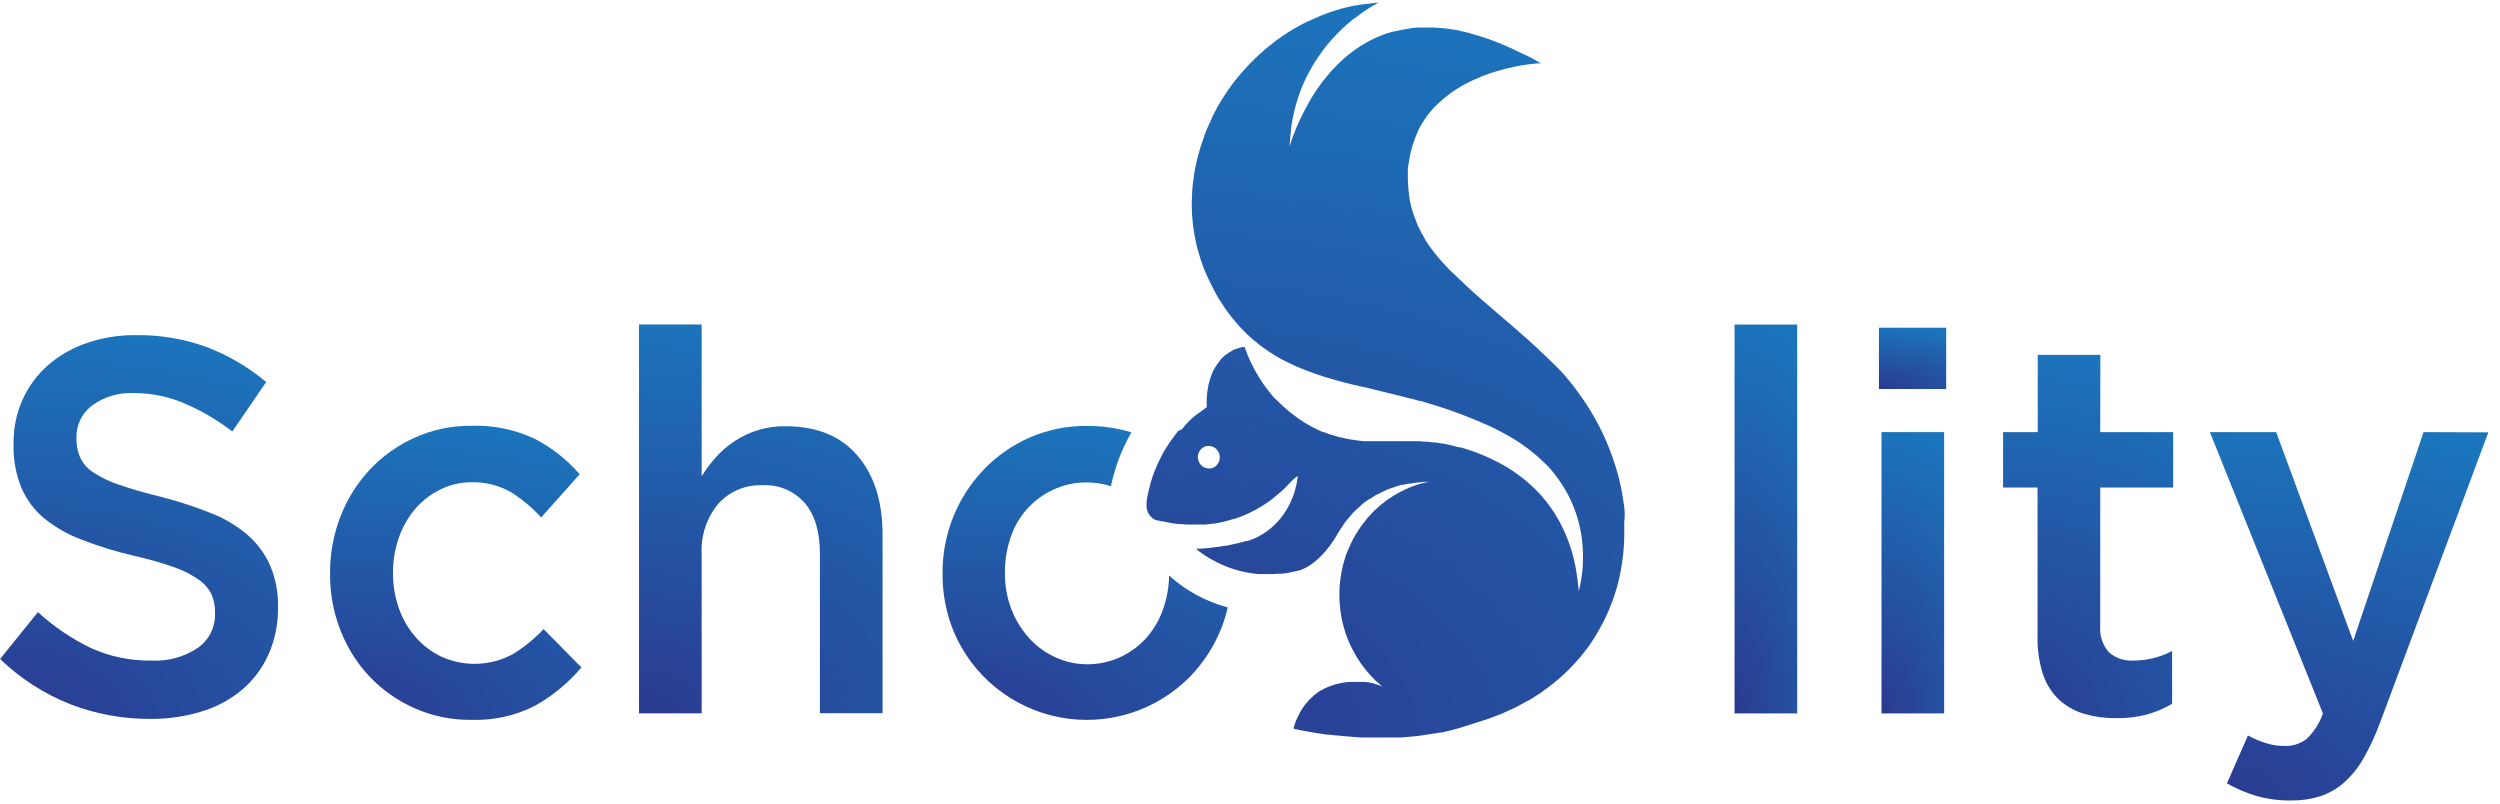 <svg width="84" height="27" viewBox="0 0 84 27" fill="none" xmlns="http://www.w3.org/2000/svg">
<g clip-path="url(#clip0)">
<path d="M8.352 18.002C7.991 17.687 7.578 17.435 7.132 17.259C6.582 17.037 6.018 16.851 5.444 16.703C4.867 16.56 4.391 16.423 4.015 16.293C3.703 16.192 3.407 16.05 3.133 15.871C2.94 15.747 2.787 15.571 2.69 15.364C2.606 15.163 2.564 14.946 2.568 14.727V14.692C2.566 14.489 2.611 14.288 2.699 14.105C2.787 13.922 2.917 13.762 3.077 13.637C3.494 13.328 4.007 13.176 4.526 13.208C5.089 13.211 5.646 13.323 6.166 13.54C6.752 13.788 7.303 14.11 7.805 14.499L8.944 12.835C8.349 12.338 7.676 11.941 6.951 11.663C6.186 11.384 5.376 11.248 4.561 11.26C3.998 11.254 3.439 11.345 2.906 11.529C2.43 11.691 1.99 11.943 1.61 12.272C1.249 12.59 0.961 12.981 0.763 13.418C0.554 13.883 0.449 14.386 0.456 14.895V14.93C0.442 15.433 0.533 15.933 0.723 16.399C0.896 16.799 1.163 17.152 1.5 17.429C1.884 17.733 2.313 17.975 2.772 18.144C3.332 18.36 3.908 18.536 4.493 18.672C4.959 18.775 5.418 18.906 5.868 19.065C6.165 19.167 6.445 19.312 6.7 19.494C6.877 19.62 7.02 19.79 7.114 19.986C7.192 20.176 7.23 20.38 7.226 20.585V20.62C7.232 20.844 7.182 21.066 7.082 21.266C6.981 21.466 6.832 21.638 6.649 21.767C6.189 22.075 5.641 22.225 5.088 22.195C4.387 22.207 3.692 22.063 3.054 21.774C2.405 21.461 1.805 21.054 1.274 20.567L0.003 22.142C0.684 22.799 1.487 23.316 2.367 23.664C3.221 23.992 4.128 24.159 5.042 24.156C5.632 24.162 6.219 24.076 6.783 23.903C7.281 23.753 7.743 23.503 8.141 23.17C8.519 22.846 8.82 22.442 9.023 21.988C9.241 21.491 9.35 20.954 9.341 20.412V20.377C9.35 19.913 9.263 19.453 9.087 19.025C8.919 18.635 8.668 18.286 8.352 18.002Z" fill="url(#paint0_radial)"/>
<path d="M17.238 21.975C16.871 22.176 16.462 22.288 16.044 22.303C15.626 22.319 15.21 22.237 14.83 22.064C14.501 21.906 14.206 21.683 13.966 21.409C13.718 21.126 13.527 20.798 13.404 20.443C13.27 20.063 13.203 19.663 13.205 19.261V19.225C13.204 18.828 13.271 18.434 13.404 18.061C13.524 17.71 13.709 17.385 13.948 17.102C14.178 16.834 14.46 16.614 14.777 16.457C15.102 16.291 15.463 16.204 15.829 16.204C16.297 16.189 16.76 16.304 17.166 16.536C17.543 16.772 17.885 17.058 18.183 17.386L19.477 15.935C19.059 15.451 18.552 15.05 17.985 14.753C17.316 14.433 16.578 14.28 15.837 14.306C15.185 14.3 14.54 14.434 13.945 14.7C13.377 14.953 12.865 15.315 12.438 15.765C12.009 16.222 11.672 16.756 11.446 17.34C11.208 17.948 11.087 18.595 11.09 19.248V19.299C11.086 19.948 11.207 20.592 11.446 21.196C11.672 21.775 12.009 22.304 12.438 22.754C12.864 23.198 13.374 23.553 13.938 23.801C14.53 24.061 15.172 24.193 15.819 24.187C16.58 24.216 17.335 24.046 18.01 23.695C18.588 23.363 19.105 22.934 19.536 22.426L18.265 21.138C17.961 21.461 17.615 21.742 17.238 21.975Z" fill="url(#paint1_radial)"/>
<path d="M26.403 14.322C25.788 14.31 25.184 14.487 24.674 14.829C24.445 14.979 24.237 15.159 24.054 15.362C23.878 15.562 23.718 15.776 23.576 16.001V10.902H21.471V23.969H23.576V18.642C23.537 18.017 23.739 17.401 24.14 16.919C24.326 16.716 24.554 16.556 24.808 16.449C25.062 16.343 25.337 16.293 25.612 16.303C25.88 16.288 26.148 16.334 26.396 16.437C26.643 16.541 26.864 16.7 27.041 16.901C27.38 17.3 27.549 17.869 27.549 18.606V23.964H29.654V17.957C29.654 16.847 29.373 15.964 28.81 15.308C28.248 14.652 27.445 14.323 26.403 14.322Z" fill="url(#paint2_radial)"/>
<path d="M60.386 10.905H58.281V23.971H60.386V10.905Z" fill="url(#paint3_radial)"/>
<path d="M65.323 14.519H63.218V23.971H65.323V14.519Z" fill="url(#paint4_radial)"/>
<path d="M65.392 11.011H63.132V13.071H65.392V11.011Z" fill="url(#paint5_radial)"/>
<path d="M70.573 11.924H68.468V14.519H67.304V16.381H68.461V21.358C68.448 21.805 68.513 22.25 68.651 22.675C68.761 22.999 68.95 23.291 69.2 23.525C69.443 23.741 69.731 23.9 70.044 23.989C70.388 24.087 70.745 24.134 71.102 24.131C71.451 24.136 71.799 24.095 72.137 24.007C72.433 23.925 72.718 23.804 72.983 23.649V21.873C72.585 22.084 72.141 22.195 71.689 22.195C71.388 22.215 71.09 22.116 70.861 21.919C70.753 21.796 70.671 21.653 70.621 21.497C70.571 21.342 70.553 21.178 70.568 21.016V16.381H73.019V14.519H70.568L70.573 11.924Z" fill="url(#paint6_radial)"/>
<path d="M81.432 14.519L79.067 21.536L76.479 14.519H74.252L78.05 23.971C77.939 24.298 77.749 24.593 77.499 24.831C77.286 24.992 77.023 25.075 76.756 25.064C76.542 25.065 76.329 25.032 76.126 24.965C75.92 24.9 75.721 24.815 75.531 24.712L74.824 26.323C75.138 26.499 75.471 26.64 75.816 26.744C76.194 26.85 76.587 26.902 76.98 26.896C77.313 26.901 77.646 26.853 77.964 26.754C78.256 26.655 78.525 26.5 78.757 26.297C79.019 26.063 79.24 25.788 79.413 25.483C79.637 25.088 79.827 24.674 79.982 24.248L83.608 14.527L81.432 14.519Z" fill="url(#paint7_radial)"/>
<path d="M39.084 20.453C38.965 20.805 38.779 21.131 38.535 21.412C38.294 21.687 37.999 21.91 37.668 22.066C37.311 22.236 36.921 22.322 36.526 22.32C36.143 22.319 35.765 22.233 35.42 22.066C35.086 21.907 34.789 21.682 34.546 21.404C34.297 21.119 34.102 20.792 33.971 20.438C33.832 20.062 33.762 19.665 33.765 19.265V19.23C33.763 18.834 33.827 18.441 33.953 18.066C34.069 17.712 34.256 17.386 34.503 17.107C34.745 16.836 35.04 16.617 35.37 16.462C35.72 16.294 36.104 16.207 36.493 16.209C36.776 16.207 37.058 16.25 37.327 16.336C37.459 15.7 37.691 15.09 38.014 14.527C37.532 14.381 37.032 14.308 36.529 14.311C35.861 14.304 35.199 14.438 34.587 14.704C34.014 14.958 33.495 15.319 33.061 15.77C32.162 16.707 31.663 17.956 31.67 19.253V19.299C31.667 19.948 31.791 20.593 32.034 21.196C32.341 21.938 32.829 22.592 33.452 23.099C34.076 23.606 34.816 23.951 35.606 24.102C36.397 24.253 37.212 24.205 37.979 23.964C38.746 23.722 39.441 23.294 40.002 22.718C40.436 22.265 40.781 21.734 41.019 21.153C41.117 20.912 41.195 20.663 41.252 20.41C40.52 20.213 39.845 19.846 39.282 19.339C39.277 19.718 39.21 20.095 39.084 20.453V20.453Z" fill="url(#paint8_radial)"/>
<path d="M54.551 16.878C54.51 16.581 54.452 16.286 54.376 15.996L54.356 15.919C54.28 15.644 54.191 15.373 54.086 15.108C54.005 14.9 53.918 14.692 53.817 14.489C53.715 14.286 53.644 14.151 53.547 13.982C53.451 13.812 53.372 13.69 53.278 13.545C53.184 13.401 53.102 13.291 53.008 13.16C52.914 13.028 52.858 12.957 52.779 12.858L52.741 12.812C52.655 12.706 52.566 12.599 52.472 12.498L52.457 12.48L52.202 12.226L52.174 12.198L51.933 11.965L51.663 11.711L51.648 11.696L51.394 11.463L51.14 11.239L51.122 11.224L50.852 10.986L50.646 10.808L50.583 10.755L50.313 10.524L50.161 10.392L50.046 10.293L49.777 10.06L49.675 9.971L49.51 9.826L49.24 9.573L49.177 9.514L48.974 9.322C48.882 9.233 48.791 9.146 48.704 9.068L48.635 8.994C48.567 8.923 48.501 8.852 48.437 8.781C48.374 8.71 48.254 8.566 48.168 8.457C48.081 8.347 47.982 8.203 47.898 8.076V8.063C47.803 7.911 47.718 7.753 47.644 7.589C47.618 7.536 47.601 7.477 47.578 7.422C47.489 7.207 47.421 6.984 47.374 6.757C47.352 6.64 47.339 6.503 47.326 6.392C47.306 6.198 47.299 6.003 47.303 5.808C47.303 5.79 47.303 5.773 47.303 5.752C47.303 5.618 47.329 5.499 47.352 5.362C47.352 5.316 47.369 5.268 47.377 5.222C47.385 5.177 47.413 5.062 47.433 4.986C47.453 4.91 47.499 4.763 47.54 4.659C47.58 4.555 47.608 4.494 47.644 4.405L47.664 4.36C47.708 4.271 47.756 4.185 47.807 4.106C47.858 4.027 47.875 3.999 47.911 3.949L47.962 3.878C48.015 3.807 48.071 3.738 48.13 3.672L48.18 3.616C48.266 3.527 48.356 3.443 48.45 3.363C48.536 3.287 48.628 3.216 48.719 3.147C48.811 3.079 48.897 3.02 48.989 2.965C49.08 2.909 49.167 2.858 49.258 2.81C49.35 2.762 49.436 2.718 49.528 2.678C49.619 2.637 49.708 2.597 49.797 2.561L50.067 2.462L50.336 2.379L50.606 2.305L50.875 2.244L51.145 2.193L51.414 2.155C51.529 2.14 51.62 2.132 51.684 2.127H51.778L51.684 2.074L51.414 1.924L51.135 1.795L50.865 1.663L50.598 1.541L50.329 1.43L50.059 1.328L49.79 1.237L49.52 1.156L49.253 1.08L48.999 1.021L48.73 0.976L48.46 0.943L48.191 0.925H47.921C47.83 0.925 47.74 0.925 47.651 0.925C47.563 0.925 47.471 0.94 47.382 0.953C47.293 0.966 47.202 0.981 47.113 0.999C47.024 1.016 46.932 1.037 46.843 1.059H46.805C46.727 1.081 46.65 1.105 46.574 1.13C46.495 1.158 46.419 1.186 46.345 1.217L46.309 1.232L46.124 1.318L46.042 1.359L45.91 1.43L45.775 1.508L45.702 1.554C45.636 1.597 45.569 1.64 45.506 1.686C45.44 1.734 45.374 1.785 45.31 1.836L45.246 1.889L45.122 1.998L44.98 2.13L44.939 2.171C44.878 2.231 44.819 2.295 44.761 2.356L44.713 2.409L44.588 2.554L44.443 2.734L44.423 2.762C44.367 2.836 44.313 2.91 44.263 2.982L44.176 3.112L44.11 3.216C44.057 3.299 44.008 3.383 43.963 3.469L43.909 3.566L43.823 3.728C43.775 3.822 43.729 3.913 43.688 3.999L43.642 4.101L43.561 4.286C43.513 4.4 43.474 4.502 43.441 4.588C43.408 4.674 43.391 4.735 43.373 4.788C43.355 4.842 43.34 4.897 43.335 4.913C43.335 4.753 43.352 4.598 43.37 4.446V4.4C43.386 4.273 43.403 4.147 43.426 4.027C43.449 3.908 43.477 3.774 43.508 3.652C43.538 3.53 43.571 3.421 43.607 3.31L43.64 3.211C43.665 3.137 43.693 3.066 43.718 2.995C43.744 2.924 43.8 2.797 43.843 2.703L43.907 2.571L43.978 2.434C44.024 2.348 44.072 2.262 44.12 2.181L44.176 2.092L44.273 1.945C44.324 1.869 44.377 1.793 44.43 1.719L44.443 1.701C44.494 1.635 44.542 1.569 44.593 1.508L44.71 1.371L44.763 1.311C44.823 1.245 44.881 1.182 44.939 1.123L44.977 1.085L45.122 0.945L45.246 0.831L45.31 0.775L45.501 0.616H45.516L45.699 0.479L45.785 0.415L45.9 0.336L46.055 0.238L46.108 0.207C46.223 0.139 46.299 0.101 46.322 0.088C46.236 0.088 46.149 0.103 46.068 0.113L45.813 0.144H45.798L45.562 0.182H45.529L45.318 0.23L45.262 0.243L45.076 0.288L44.995 0.314L44.842 0.362L44.728 0.397L44.611 0.44L44.461 0.496L44.382 0.527L44.191 0.608L44.158 0.623C44.085 0.656 44.011 0.689 43.937 0.725H43.922L43.721 0.831L43.652 0.867L43.508 0.948L43.383 1.024L43.299 1.075L43.116 1.196L43.096 1.209C43.027 1.255 42.961 1.3 42.895 1.349L42.849 1.384L42.702 1.501L42.582 1.595L42.508 1.658L42.32 1.823L42.145 1.99L42.053 2.082L41.964 2.171C41.903 2.234 41.847 2.297 41.789 2.363L41.621 2.556L41.519 2.683L41.453 2.764C41.397 2.835 41.346 2.911 41.293 2.985L41.25 3.046L41.136 3.216C41.085 3.294 41.034 3.373 40.986 3.454C40.937 3.535 40.892 3.619 40.846 3.708C40.8 3.797 40.759 3.873 40.716 3.961V3.979C40.67 4.071 40.627 4.164 40.586 4.258C40.546 4.352 40.502 4.454 40.464 4.555V4.573C40.426 4.672 40.393 4.773 40.36 4.872C40.327 4.971 40.291 5.098 40.261 5.212C40.23 5.326 40.215 5.385 40.197 5.466C40.197 5.501 40.182 5.537 40.175 5.572C40.147 5.704 40.124 5.837 40.106 5.971C40.087 6.104 40.071 6.252 40.058 6.414C40.058 6.582 40.04 6.749 40.042 6.922C40.045 7.128 40.059 7.334 40.083 7.538C40.108 7.763 40.147 7.987 40.197 8.208C40.213 8.271 40.23 8.337 40.248 8.401C40.308 8.625 40.381 8.847 40.467 9.063C40.547 9.259 40.637 9.451 40.736 9.639C40.78 9.72 40.82 9.803 40.866 9.892C40.912 9.981 40.958 10.044 41.003 10.118C41.09 10.258 41.179 10.389 41.273 10.514C41.316 10.572 41.362 10.63 41.408 10.686L41.542 10.849C41.63 10.95 41.72 11.047 41.812 11.14C41.874 11.205 41.939 11.265 42.005 11.323L42.081 11.392C42.17 11.468 42.259 11.541 42.351 11.612L42.468 11.696L42.618 11.802C42.703 11.858 42.787 11.912 42.872 11.965C42.96 12.017 43.05 12.066 43.141 12.112L43.238 12.16L43.411 12.244L43.594 12.328L43.678 12.363L43.932 12.464L44.202 12.561L44.252 12.579L44.468 12.65L44.578 12.683L44.738 12.731L44.898 12.777L45.008 12.807L45.216 12.863L45.277 12.878L45.531 12.941H45.547L45.816 13.007H45.844L46.086 13.066L46.154 13.084L46.352 13.132L46.464 13.16L46.619 13.198L46.774 13.236L46.886 13.264L47.087 13.314L47.156 13.332L47.41 13.398H47.433L47.702 13.472H47.73L47.972 13.543L48.051 13.568L48.241 13.626L48.376 13.669L48.511 13.713L48.704 13.778L48.78 13.806L49.035 13.898L49.304 14.002L49.362 14.025L49.574 14.111L49.708 14.167L49.843 14.225L50.062 14.321L50.112 14.344C50.204 14.387 50.288 14.431 50.367 14.474L50.41 14.494L50.636 14.618L50.791 14.704L50.906 14.778C51 14.836 51.089 14.895 51.175 14.956L51.203 14.976C51.287 15.034 51.368 15.095 51.445 15.156C51.521 15.217 51.59 15.273 51.658 15.334L51.714 15.384C51.809 15.47 51.899 15.555 51.984 15.638C52.075 15.737 52.164 15.833 52.238 15.935C52.334 16.057 52.424 16.184 52.507 16.315C52.741 16.681 52.918 17.081 53.031 17.5L53.046 17.556C53.11 17.805 53.153 18.06 53.173 18.317C53.189 18.504 53.193 18.692 53.186 18.88C53.186 19.052 53.166 19.207 53.148 19.341C53.13 19.476 53.1 19.643 53.077 19.737C53.064 19.793 53.051 19.836 53.046 19.864V19.89C53.046 19.791 53.029 19.697 53.018 19.6C52.991 19.33 52.946 19.061 52.884 18.796C52.855 18.676 52.823 18.559 52.787 18.446C52.714 18.211 52.624 17.981 52.518 17.759C52.438 17.59 52.347 17.425 52.248 17.267C52.165 17.134 52.075 17.005 51.979 16.881C51.919 16.805 51.859 16.732 51.798 16.663L51.712 16.569C51.625 16.475 51.536 16.386 51.442 16.303C51.348 16.219 51.323 16.199 51.264 16.148L51.175 16.074C51.086 16.006 50.997 15.94 50.906 15.876L50.827 15.821L50.639 15.701L50.435 15.585L50.369 15.549C50.28 15.501 50.191 15.458 50.1 15.415L50.069 15.399L49.833 15.296L49.721 15.25L49.563 15.189L49.388 15.128L49.294 15.098L49.065 15.029H49.024L48.755 14.961L48.501 14.905H48.46L48.231 14.867H48.163L47.964 14.841H47.898H47.875L47.697 14.824H47.588H47.428H47.308H47.166H46.195H46.088H45.941H45.819L45.656 14.806L45.549 14.791L45.361 14.763L45.282 14.75C45.203 14.735 45.13 14.712 45.051 14.692H45.013C44.921 14.666 44.832 14.641 44.743 14.611H44.728C44.644 14.58 44.557 14.552 44.474 14.517H44.448L44.39 14.491L44.313 14.458L44.207 14.405L44.026 14.314L43.937 14.261C43.846 14.208 43.756 14.151 43.668 14.091L43.627 14.063C43.549 14.008 43.474 13.953 43.401 13.895C43.328 13.838 43.252 13.774 43.172 13.702L43.131 13.667C43.04 13.583 42.948 13.494 42.862 13.413C42.775 13.332 42.679 13.205 42.592 13.096L42.564 13.058C42.529 13.012 42.493 12.967 42.46 12.919C42.427 12.87 42.369 12.782 42.325 12.713C42.115 12.382 41.944 12.027 41.817 11.655H41.784C41.722 11.665 41.661 11.68 41.601 11.698L41.514 11.731C41.481 11.731 41.448 11.754 41.418 11.77L41.377 11.795C41.332 11.819 41.289 11.847 41.247 11.876L41.174 11.929C41.108 11.982 41.046 12.041 40.991 12.104V12.12C40.935 12.184 40.885 12.253 40.841 12.325C40.795 12.399 40.755 12.476 40.721 12.556L40.706 12.596C40.663 12.706 40.629 12.819 40.604 12.934C40.573 13.073 40.555 13.215 40.548 13.357C40.542 13.465 40.542 13.572 40.548 13.68L40.464 13.743L40.447 13.756L40.317 13.852L40.266 13.888L40.177 13.951L40.07 14.04C40.014 14.089 39.96 14.14 39.908 14.195L39.887 14.217C39.827 14.282 39.77 14.349 39.717 14.42V14.42L39.592 14.479L39.503 14.588C39.447 14.659 39.394 14.732 39.343 14.806L39.325 14.829C39.277 14.897 39.234 14.968 39.188 15.039C39.142 15.11 39.099 15.189 39.056 15.265L39.043 15.29C38.996 15.378 38.951 15.469 38.908 15.562C38.866 15.655 38.825 15.75 38.786 15.848C38.746 15.953 38.709 16.061 38.677 16.171C38.645 16.281 38.614 16.399 38.586 16.526C38.57 16.592 38.555 16.66 38.542 16.729C38.53 16.799 38.524 16.87 38.525 16.942C38.515 17.042 38.534 17.142 38.579 17.232C38.624 17.321 38.693 17.397 38.779 17.449V17.449C38.829 17.473 38.883 17.488 38.939 17.495L39.043 17.52H39.089L39.313 17.568L39.394 17.581L39.582 17.609H39.686L39.852 17.624H39.969H40.111H40.241H40.388H40.508L40.658 17.606L40.764 17.594H40.805L40.925 17.571L41.011 17.553L41.191 17.51L41.252 17.495L41.458 17.434H41.486L41.715 17.35L41.929 17.259L41.982 17.233L42.145 17.15L42.249 17.094L42.356 17.031L42.519 16.929L42.562 16.899L42.722 16.787L42.763 16.754L42.788 16.731C42.844 16.688 42.897 16.64 42.953 16.594L43.057 16.508L43.144 16.429C43.205 16.371 43.264 16.305 43.322 16.244C43.37 16.194 43.421 16.145 43.467 16.095L43.5 16.069L43.591 16.001H43.604C43.604 16.034 43.604 16.069 43.591 16.102C43.579 16.135 43.591 16.183 43.571 16.224C43.549 16.344 43.518 16.463 43.48 16.579C43.446 16.681 43.406 16.781 43.36 16.878L43.325 16.952C43.292 17.016 43.258 17.078 43.22 17.137C43.172 17.217 43.121 17.294 43.065 17.368V17.368C43.014 17.434 42.958 17.497 42.903 17.556L42.796 17.662L42.719 17.731C42.658 17.784 42.593 17.834 42.526 17.88V17.88C42.459 17.927 42.389 17.969 42.318 18.007L42.259 18.04C42.207 18.067 42.153 18.092 42.099 18.114L41.992 18.152L41.911 18.18H41.865L41.723 18.218L41.626 18.243L41.456 18.281L41.382 18.299L41.186 18.34H41.136L40.919 18.378H40.886L40.653 18.411H40.632L40.378 18.433C40.314 18.439 40.249 18.439 40.185 18.433C40.249 18.494 40.318 18.549 40.391 18.598L40.5 18.672L40.66 18.771C40.729 18.811 40.803 18.849 40.884 18.89L40.93 18.913C41.014 18.953 41.102 18.994 41.199 19.032L41.237 19.047C41.311 19.075 41.387 19.103 41.469 19.128L41.565 19.156L41.738 19.202L41.878 19.23L42.008 19.255L42.175 19.276L42.277 19.288H42.46H42.816L42.996 19.276H43.083L43.251 19.253L43.352 19.233L43.497 19.2L43.622 19.172H43.645C43.675 19.172 43.706 19.149 43.734 19.136C43.787 19.117 43.839 19.094 43.889 19.068L43.952 19.032C44.022 18.99 44.09 18.943 44.153 18.892C44.218 18.842 44.28 18.788 44.339 18.73L44.423 18.646L44.517 18.543C44.575 18.474 44.631 18.405 44.685 18.334C44.738 18.263 44.786 18.19 44.835 18.116C44.883 18.043 44.913 17.987 44.949 17.926L44.977 17.883C45.025 17.802 45.076 17.723 45.13 17.647C45.183 17.571 45.185 17.558 45.218 17.518C45.252 17.477 45.269 17.462 45.292 17.431C45.348 17.363 45.404 17.294 45.463 17.231L45.486 17.203C45.536 17.15 45.592 17.107 45.646 17.056L45.752 16.96C45.78 16.937 45.803 16.911 45.831 16.889C45.859 16.866 45.956 16.805 46.019 16.762H46.035C46.103 16.716 46.169 16.67 46.24 16.63L46.289 16.607C46.345 16.576 46.401 16.551 46.459 16.523L46.558 16.475L46.68 16.424L46.825 16.376L46.912 16.346C46.973 16.325 47.031 16.305 47.092 16.29H47.148C47.217 16.272 47.288 16.259 47.362 16.247H47.395L47.629 16.211H47.649C47.73 16.211 47.814 16.194 47.903 16.188H48.002L47.911 16.211H47.893C47.819 16.229 47.746 16.249 47.672 16.27L47.626 16.285C47.565 16.305 47.502 16.325 47.441 16.348L47.357 16.384L47.217 16.445L47.09 16.508L47.001 16.554L46.82 16.658L46.79 16.678C46.721 16.721 46.652 16.767 46.586 16.815L46.551 16.843C46.497 16.884 46.444 16.924 46.391 16.967L46.281 17.064L46.202 17.135C46.141 17.193 46.083 17.256 46.024 17.32L45.976 17.37C45.935 17.416 45.902 17.464 45.864 17.513C45.826 17.561 45.788 17.604 45.755 17.65L45.702 17.726C45.647 17.803 45.596 17.882 45.549 17.962L45.486 18.073C45.458 18.121 45.435 18.172 45.409 18.223C45.363 18.318 45.321 18.413 45.282 18.509C45.259 18.565 45.236 18.619 45.216 18.674C45.196 18.73 45.185 18.776 45.17 18.827C45.135 18.945 45.105 19.064 45.081 19.184C44.941 19.889 44.989 20.617 45.218 21.297C45.291 21.507 45.381 21.709 45.488 21.904C45.635 22.178 45.815 22.434 46.024 22.665V22.665C46.088 22.733 46.149 22.802 46.218 22.868L46.284 22.926C46.337 22.972 46.388 23.02 46.441 23.063L46.284 23.005L46.179 22.972C46.129 22.956 46.073 22.944 46.017 22.933L45.877 22.913H45.747H45.597H45.404H45.33L45.211 22.926L45.076 22.946L44.941 22.977L44.832 23.005C44.776 23.022 44.725 23.043 44.672 23.063L44.603 23.088C44.535 23.118 44.469 23.152 44.405 23.19H44.39C44.32 23.233 44.253 23.28 44.189 23.332L44.138 23.375C44.09 23.416 44.047 23.459 44.003 23.502C43.956 23.55 43.911 23.601 43.868 23.654L43.833 23.7C43.777 23.775 43.726 23.854 43.68 23.936C43.65 23.989 43.624 24.042 43.602 24.09C43.579 24.139 43.563 24.174 43.548 24.212C43.512 24.3 43.483 24.391 43.462 24.483L43.599 24.514L43.711 24.537L43.866 24.567L44.011 24.593L44.133 24.613L44.308 24.641L44.402 24.656L44.603 24.684H44.672L44.893 24.712H44.939L45.18 24.737H45.208L45.463 24.76L45.732 24.778H45.986H46.548H46.802H46.825H47.08H47.102L47.357 24.755H47.372L47.626 24.73L47.88 24.694L48.135 24.653H48.16L48.384 24.613H48.429L48.628 24.567L48.696 24.552L48.869 24.506L48.966 24.481L49.108 24.44L49.233 24.4L49.342 24.364L49.413 24.341L49.502 24.314L49.576 24.291L49.769 24.23L49.81 24.217L50.036 24.141L50.265 24.055L50.301 24.042L50.491 23.966L50.568 23.93L50.712 23.864L50.837 23.809L50.934 23.763L51.107 23.669L51.147 23.646C51.218 23.608 51.292 23.57 51.361 23.53H51.373C51.44 23.492 51.503 23.448 51.567 23.408L51.643 23.36L51.773 23.276L51.91 23.174L51.971 23.129C52.037 23.081 52.106 23.032 52.169 22.982C52.233 22.931 52.291 22.88 52.35 22.829L52.436 22.756L52.538 22.665C52.596 22.611 52.65 22.556 52.706 22.502L52.721 22.487C52.782 22.426 52.84 22.365 52.899 22.302L52.973 22.218L53.072 22.107C53.13 22.038 53.184 21.97 53.24 21.899C53.293 21.828 53.349 21.759 53.4 21.688C53.451 21.617 53.471 21.581 53.507 21.526L53.555 21.455C53.606 21.375 53.656 21.291 53.705 21.201L53.776 21.074C53.799 21.031 53.824 20.99 53.847 20.947C53.895 20.856 53.936 20.765 53.979 20.671C54 20.625 54.023 20.579 54.043 20.534C54.063 20.488 54.084 20.432 54.104 20.382C54.145 20.28 54.185 20.179 54.221 20.075C54.257 19.971 54.285 19.884 54.312 19.788L54.325 19.747C54.358 19.628 54.389 19.509 54.414 19.387C54.44 19.265 54.468 19.134 54.488 18.997C54.508 18.86 54.529 18.712 54.544 18.57C54.559 18.428 54.569 18.253 54.574 18.093C54.579 17.934 54.574 17.731 54.574 17.551C54.605 17.32 54.592 17.099 54.551 16.878ZM40.98 15.356C40.983 15.383 40.983 15.411 40.98 15.438V15.438C40.973 15.475 40.96 15.511 40.942 15.544C40.921 15.583 40.894 15.618 40.861 15.648C40.814 15.694 40.755 15.725 40.691 15.739H40.637C40.554 15.744 40.473 15.72 40.406 15.671C40.383 15.654 40.361 15.634 40.342 15.613C40.304 15.568 40.276 15.515 40.26 15.458C40.245 15.401 40.242 15.341 40.253 15.283C40.274 15.189 40.328 15.105 40.406 15.047C40.442 15.02 40.484 15 40.528 14.989H40.546C40.633 14.975 40.723 14.991 40.8 15.034L40.83 15.055C40.878 15.09 40.916 15.136 40.942 15.189C40.97 15.242 40.985 15.301 40.986 15.361L40.98 15.356Z" fill="url(#paint9_radial)"/>
</g>
<defs>
<radialGradient id="paint0_radial" cx="0" cy="0" r="1" gradientUnits="userSpaceOnUse" gradientTransform="translate(-0.155 24.273) scale(22.81 13.344)">
<stop stop-color="#2B3990"/>
<stop offset="1" stop-color="#1B75BC"/>
</radialGradient>
<radialGradient id="paint1_radial" cx="0" cy="0" r="1" gradientUnits="userSpaceOnUse" gradientTransform="translate(10.947 24.279) scale(20.63 10.229)">
<stop stop-color="#2B3990"/>
<stop offset="1" stop-color="#1B75BC"/>
</radialGradient>
<radialGradient id="paint2_radial" cx="0" cy="0" r="1" gradientUnits="userSpaceOnUse" gradientTransform="translate(21.332 24.086) scale(19.99 13.519)">
<stop stop-color="#2B3990"/>
<stop offset="1" stop-color="#1B75BC"/>
</radialGradient>
<radialGradient id="paint3_radial" cx="0" cy="0" r="1" gradientUnits="userSpaceOnUse" gradientTransform="translate(58.245 24.089) scale(5.142 13.519)">
<stop stop-color="#2B3990"/>
<stop offset="1" stop-color="#1B75BC"/>
</radialGradient>
<radialGradient id="paint4_radial" cx="0" cy="0" r="1" gradientUnits="userSpaceOnUse" gradientTransform="translate(63.183 24.056) scale(5.142 9.779)">
<stop stop-color="#2B3990"/>
<stop offset="1" stop-color="#1B75BC"/>
</radialGradient>
<radialGradient id="paint5_radial" cx="0" cy="0" r="1" gradientUnits="userSpaceOnUse" gradientTransform="translate(63.093 13.089) scale(5.521 2.131)">
<stop stop-color="#2B3990"/>
<stop offset="1" stop-color="#1B75BC"/>
</radialGradient>
<radialGradient id="paint6_radial" cx="0" cy="0" r="1" gradientUnits="userSpaceOnUse" gradientTransform="translate(67.207 24.241) scale(13.96 12.63)">
<stop stop-color="#2B3990"/>
<stop offset="1" stop-color="#1B75BC"/>
</radialGradient>
<radialGradient id="paint7_radial" cx="0" cy="0" r="1" gradientUnits="userSpaceOnUse" gradientTransform="translate(74.094 27.008) scale(22.852 12.806)">
<stop stop-color="#2B3990"/>
<stop offset="1" stop-color="#1B75BC"/>
</radialGradient>
<radialGradient id="paint8_radial" cx="0" cy="0" r="1" gradientUnits="userSpaceOnUse" gradientTransform="translate(31.508 24.277) scale(23.405 10.219)">
<stop stop-color="#2B3990"/>
<stop offset="1" stop-color="#1B75BC"/>
</radialGradient>
<radialGradient id="paint9_radial" cx="0" cy="0" r="1" gradientUnits="userSpaceOnUse" gradientTransform="translate(38.25 25) scale(39.25 25.545)">
<stop stop-color="#2B3990"/>
<stop offset="1" stop-color="#1B75BC"/>
</radialGradient>
<clipPath id="clip0">
<rect width="83.777" height="26.928" fill="white"/>
</clipPath>
</defs>
</svg>
